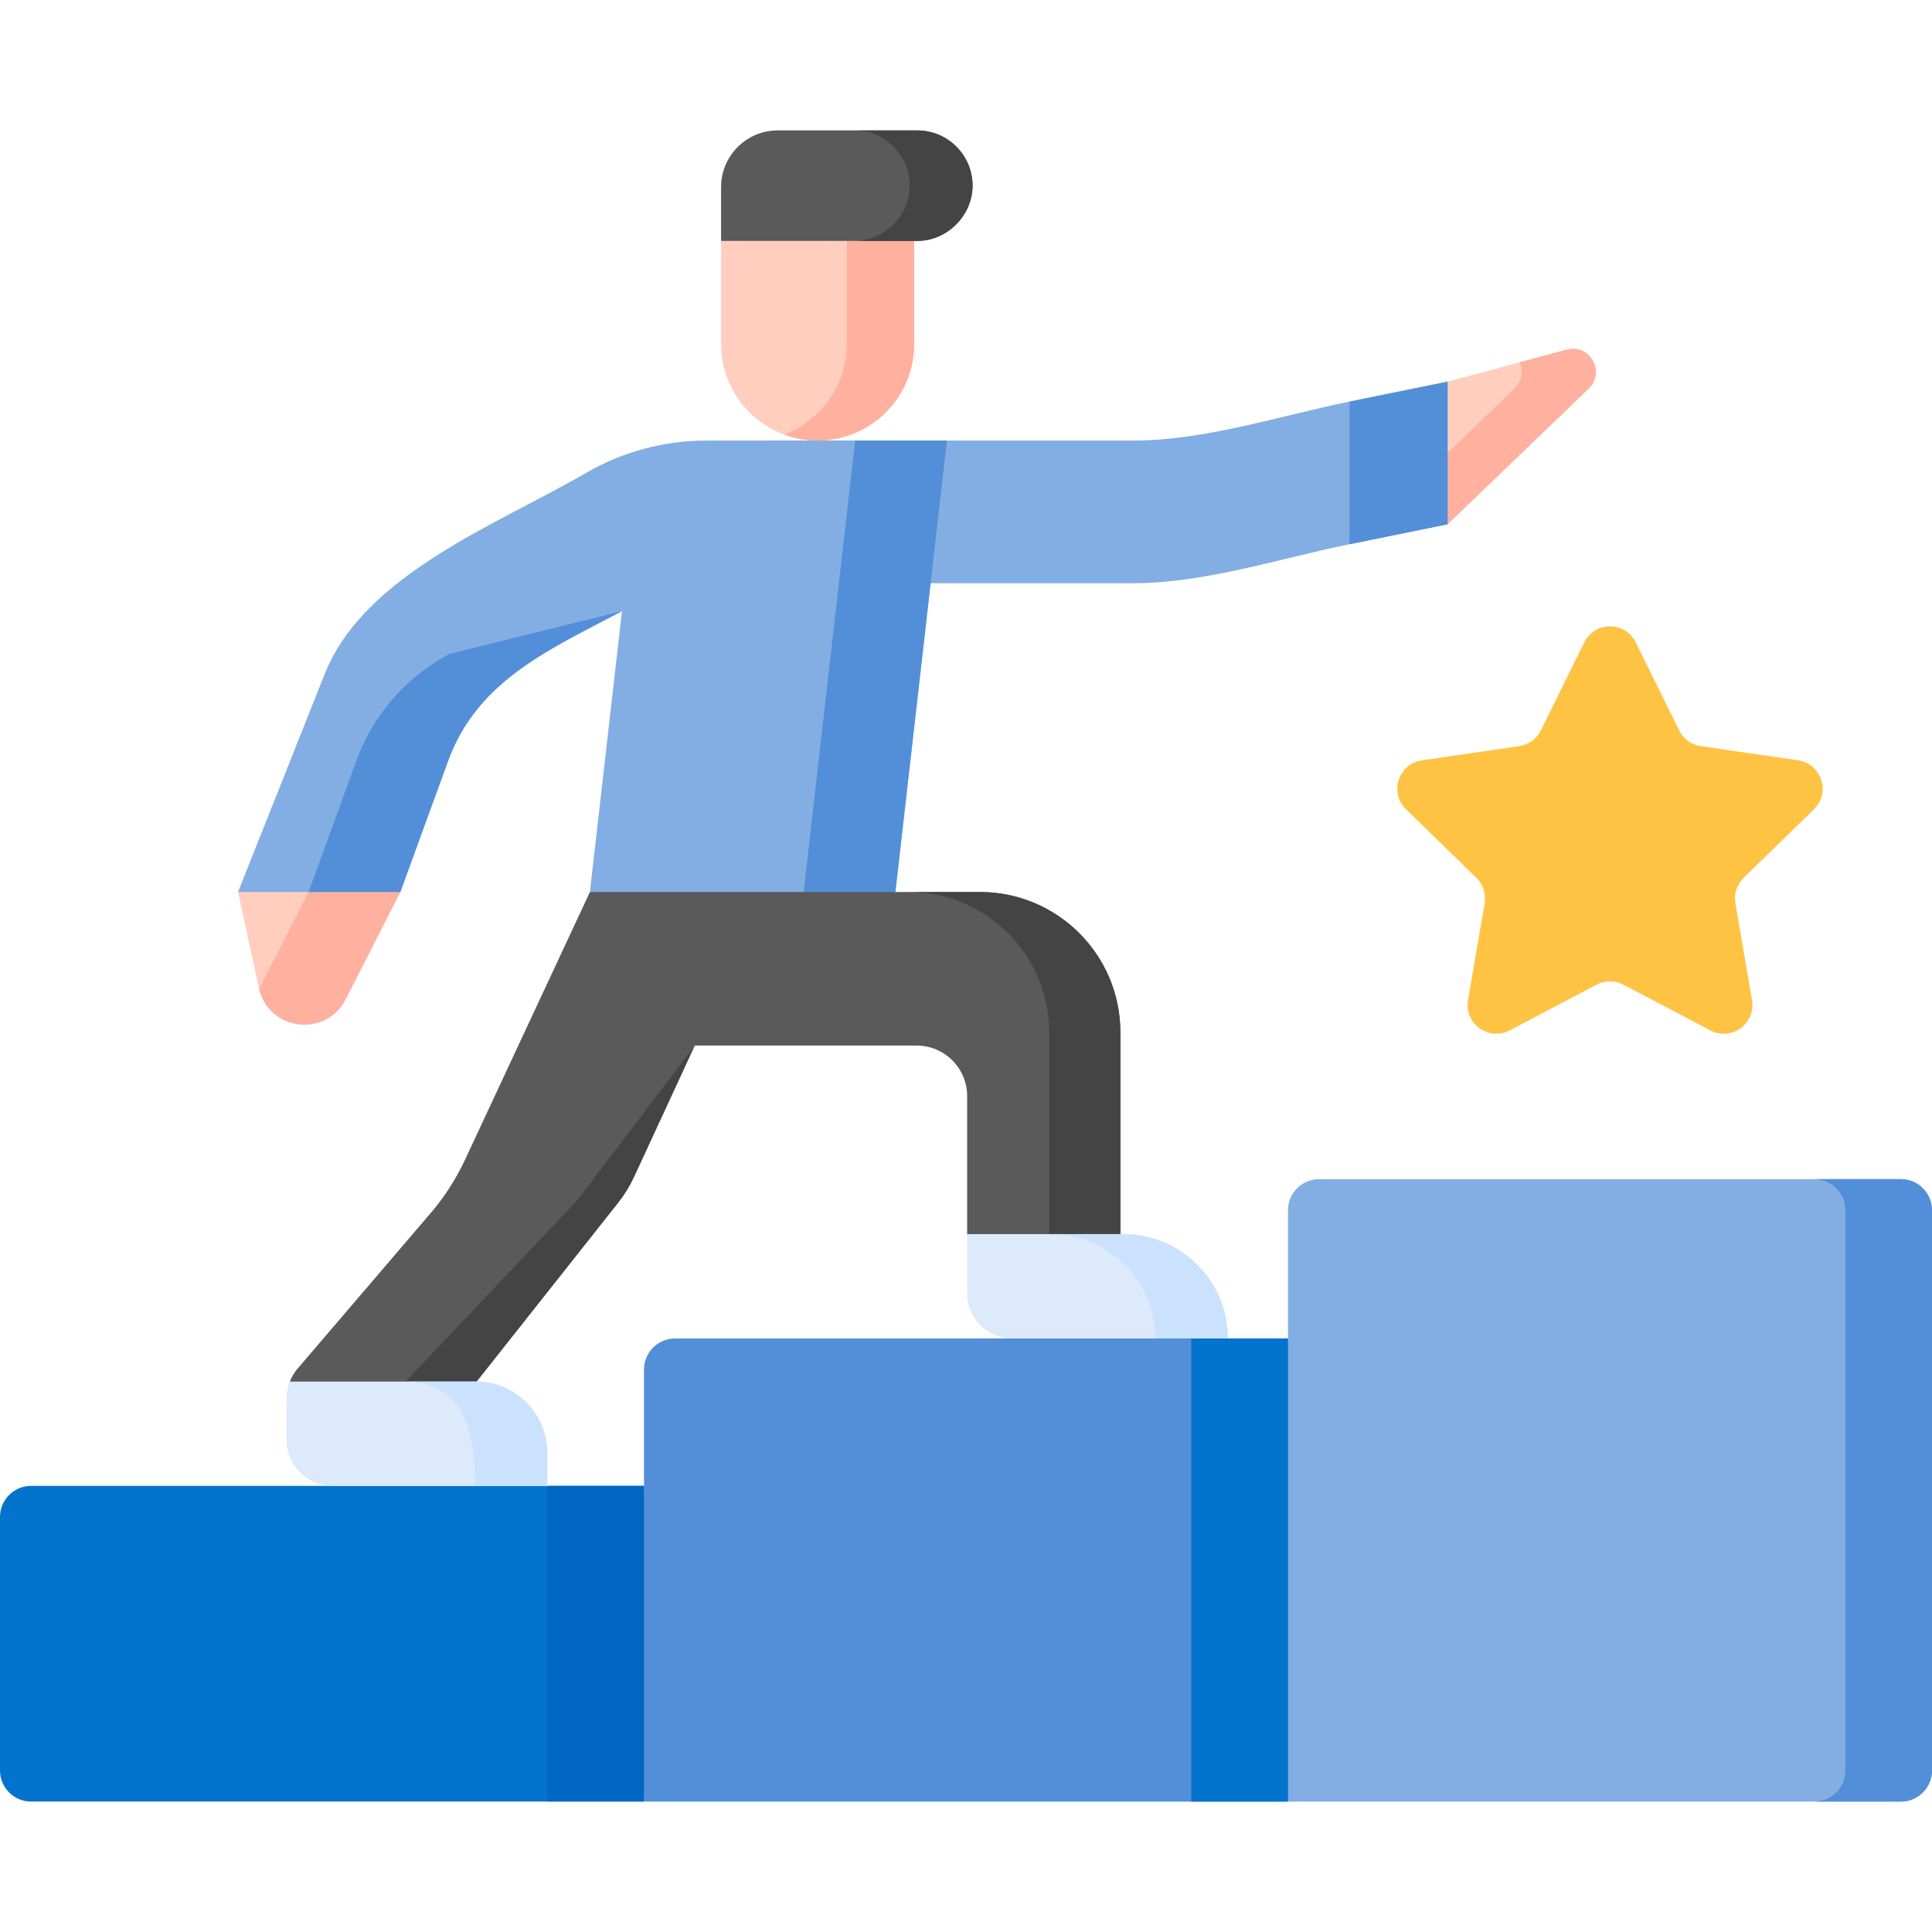<svg id="Capa_1" enable-background="new 0 0 468.4 468.4" height="512" viewBox="0 0 468.4 468.4" width="512" xmlns="http://www.w3.org/2000/svg"><g><path d="m385.17 94.2-34.21 32.91-2.627-19.743 2.627-14.837 17.44-4.68 11.45-3.08c5.58-1.49 9.49 5.42 5.32 9.43z" fill="#ffcebf"/><path d="m385.17 94.2-34.21 32.91-1.35-10.15 1.35-7.15 16.23-15.61c1.94-1.87 2.13-4.36 1.21-6.35l11.45-3.08c5.58-1.49 9.49 5.42 5.32 9.43z" fill="#ffb09e"/><path d="m97.06 216.25-13.26 26.01c-4.76 9.36-18.57 7.65-20.97-2.49-.03-.07-.04-.15-.06-.23l-5.06-23.29 17.11-4.05z" fill="#ffcebf"/><path d="m97.06 216.25-13.26 26.01c-4.76 9.36-18.57 7.65-20.97-2.49l11.99-23.52 8.373-2.525z" fill="#ffb09e"/><path d="m350.96 92.53v34.58l-23.77 4.83c-16.838 3.422-35.074 9.45-52.35 9.45h-88.54v-34.58h88.54c17.276 0 35.512-6.028 52.35-9.45z" fill="#82aee3"/><path d="m350.96 92.53v34.58l-23.77 4.83v-34.58z" fill="#528fd8"/><path d="m156.13 360.24 4.37 38.27-4.37 38.27h-148.59c-4.164 0-7.54-3.376-7.54-7.54v-61.46c0-4.164 3.376-7.54 7.54-7.54z" fill="#0473ce"/><path d="m156.13 360.24 4.37 38.27-4.37 38.27h-23.45v-76.54z" fill="#0067c5"/><path d="m312.27 324.5 7.73 56.14-7.73 56.14h-156.14v-104.74c0-4.164 3.376-7.54 7.54-7.54z" fill="#528fd8"/><path d="m312.27 324.5 7.73 56.14-7.73 56.14h-23.46v-112.28z" fill="#0473ce"/><path d="m468.4 293.41v135.83c0 4.164-3.376 7.54-7.54 7.54h-148.59v-143.37c0-4.164 3.376-7.54 7.54-7.54h141.05c4.164 0 7.54 3.376 7.54 7.54z" fill="#82aee3"/><path d="m468.4 293.41v135.83c0 4.16-3.38 7.54-7.54 7.54h-21c4.16 0 7.54-3.38 7.54-7.54v-135.83c0-4.16-3.38-7.54-7.54-7.54h21c4.16 0 7.54 3.38 7.54 7.54z" fill="#528fd8"/><path d="m229.57 106.81-12.49 109.44-38.08 4.45-35.98-4.45 7.77-68.08c-17.068 9.043-34.984 16.622-42.14 36.27l-11.59 31.81h-39.35l21.01-52.85c9.662-24.264 42.057-36.313 63.2-48.66 8.9-5.19 19.02-7.93 29.32-7.93z" fill="#82aee3"/><path d="m108.93 158.56 41.86-10.39c-17.068 9.043-34.984 16.622-42.14 36.27l-11.59 31.81h-22.24l11.58-31.81c4.05-11.12 12.08-20.34 22.53-25.88z" fill="#528fd8"/><path d="m229.57 106.81-12.49 109.44-11.235 2.617-11.005-2.617 12.49-109.44z" fill="#528fd8"/><path d="m271.63 250.31v48.89l-16.82 4.5-20.33-4.5v-33.45c0-6.77-5.49-12.26-12.26-12.26h-53.79l-14.73 31.85c-1.02 2.21-2.3 4.28-3.8 6.19l-34.36 43.42-23.54 4.75-21.73-4.75c.44-1.13 1.07-2.2 1.88-3.14l31.59-36.92c3.65-4.13 6.69-8.77 9.02-13.76l30.26-64.87h94.56c18.8 0 34.05 15.24 34.05 34.05z" fill="#5a5a5a"/><path d="m271.63 250.31v48.89l-9.144 2.446-8.126-2.446v-48.89c0-18.81-15.25-34.05-34.04-34.05h17.26c18.8 0 34.05 15.24 34.05 34.05z" fill="#444"/><path d="m297.68 324.5h-52.34c-6 0-10.86-4.87-10.86-10.86v-14.44h37.91c13.96 0 25.29 11.33 25.29 25.3z" fill="#ddeafb"/><path d="m297.68 324.5h-17.58c0-13.97-11.33-25.3-25.29-25.3h17.58c13.96 0 25.29 11.33 25.29 25.3z" fill="#cbe2ff"/><path d="m168.41 253.52-14.71 31.82c-1.02 2.21-2.3 4.28-3.8 6.19l-34.36 43.42-8.665 1.749-8.545-1.749 41.67-44c1.48-1.88 27.59-36.36 28.41-37.43z" fill="#444"/><path d="m132.68 352.09v8.15h-52.05c-6.16 0-11.16-5-11.16-11.16v-10.01c0-1.42.27-2.82.8-4.12h45.27c9.342 0 17.14 7.798 17.14 17.14z" fill="#ddeafb"/><path d="m132.68 352.09v8.15h-17.5c0-11.577-1.985-25.29-17.14-25.29h17.5c9.342 0 17.14 7.798 17.14 17.14z" fill="#cbe2ff"/><path d="m221.63 58.41v24.99c0 12.93-10.48 23.41-23.41 23.41-2.87 0-5.62-.52-8.16-1.47-8.9-3.3-15.24-11.88-15.24-21.94v-24.99l25.18-2.71z" fill="#ffcebf"/><path d="m221.63 58.41v24.99c0 12.93-10.48 23.41-23.41 23.41-2.87 0-5.62-.52-8.16-1.47 8.9-3.31 15.24-11.88 15.24-21.94l.005-27.035z" fill="#ffb09e"/><path d="m235.79 45.01c0 7.238-6.146 13.4-13.4 13.4h-47.57v-13.05c0-7.59 6.15-13.74 13.74-13.74h33.83c7.4 0 13.4 6 13.4 13.39z" fill="#5a5a5a"/><path d="m235.79 45.01c0 7.238-6.146 13.4-13.4 13.4h-15.24c7.238 0 13.4-6.146 13.4-13.4 0-7.39-6-13.39-13.4-13.39h15.24c7.4 0 13.4 6 13.4 13.39z" fill="#444"/><path d="m387.096 238.723-21.083 11.084c-5.107 2.685-11.076-1.652-10.1-7.338l4.027-23.477c.387-2.258-.361-4.562-2.002-6.162l-17.057-16.626c-4.132-4.027-1.852-11.044 3.858-11.874l23.572-3.425c2.267-.329 4.227-1.754 5.241-3.808l10.542-21.36c2.554-5.174 9.931-5.174 12.485 0l10.542 21.36c1.014 2.055 2.974 3.479 5.241 3.808l23.572 3.425c5.71.83 7.99 7.846 3.858 11.874l-17.057 16.626c-1.641 1.599-2.389 3.903-2.002 6.162l4.027 23.477c.975 5.687-4.993 10.023-10.101 7.338l-21.083-11.084c-2.03-1.066-4.452-1.066-6.48 0z" fill="#ffc344"/></g></svg>